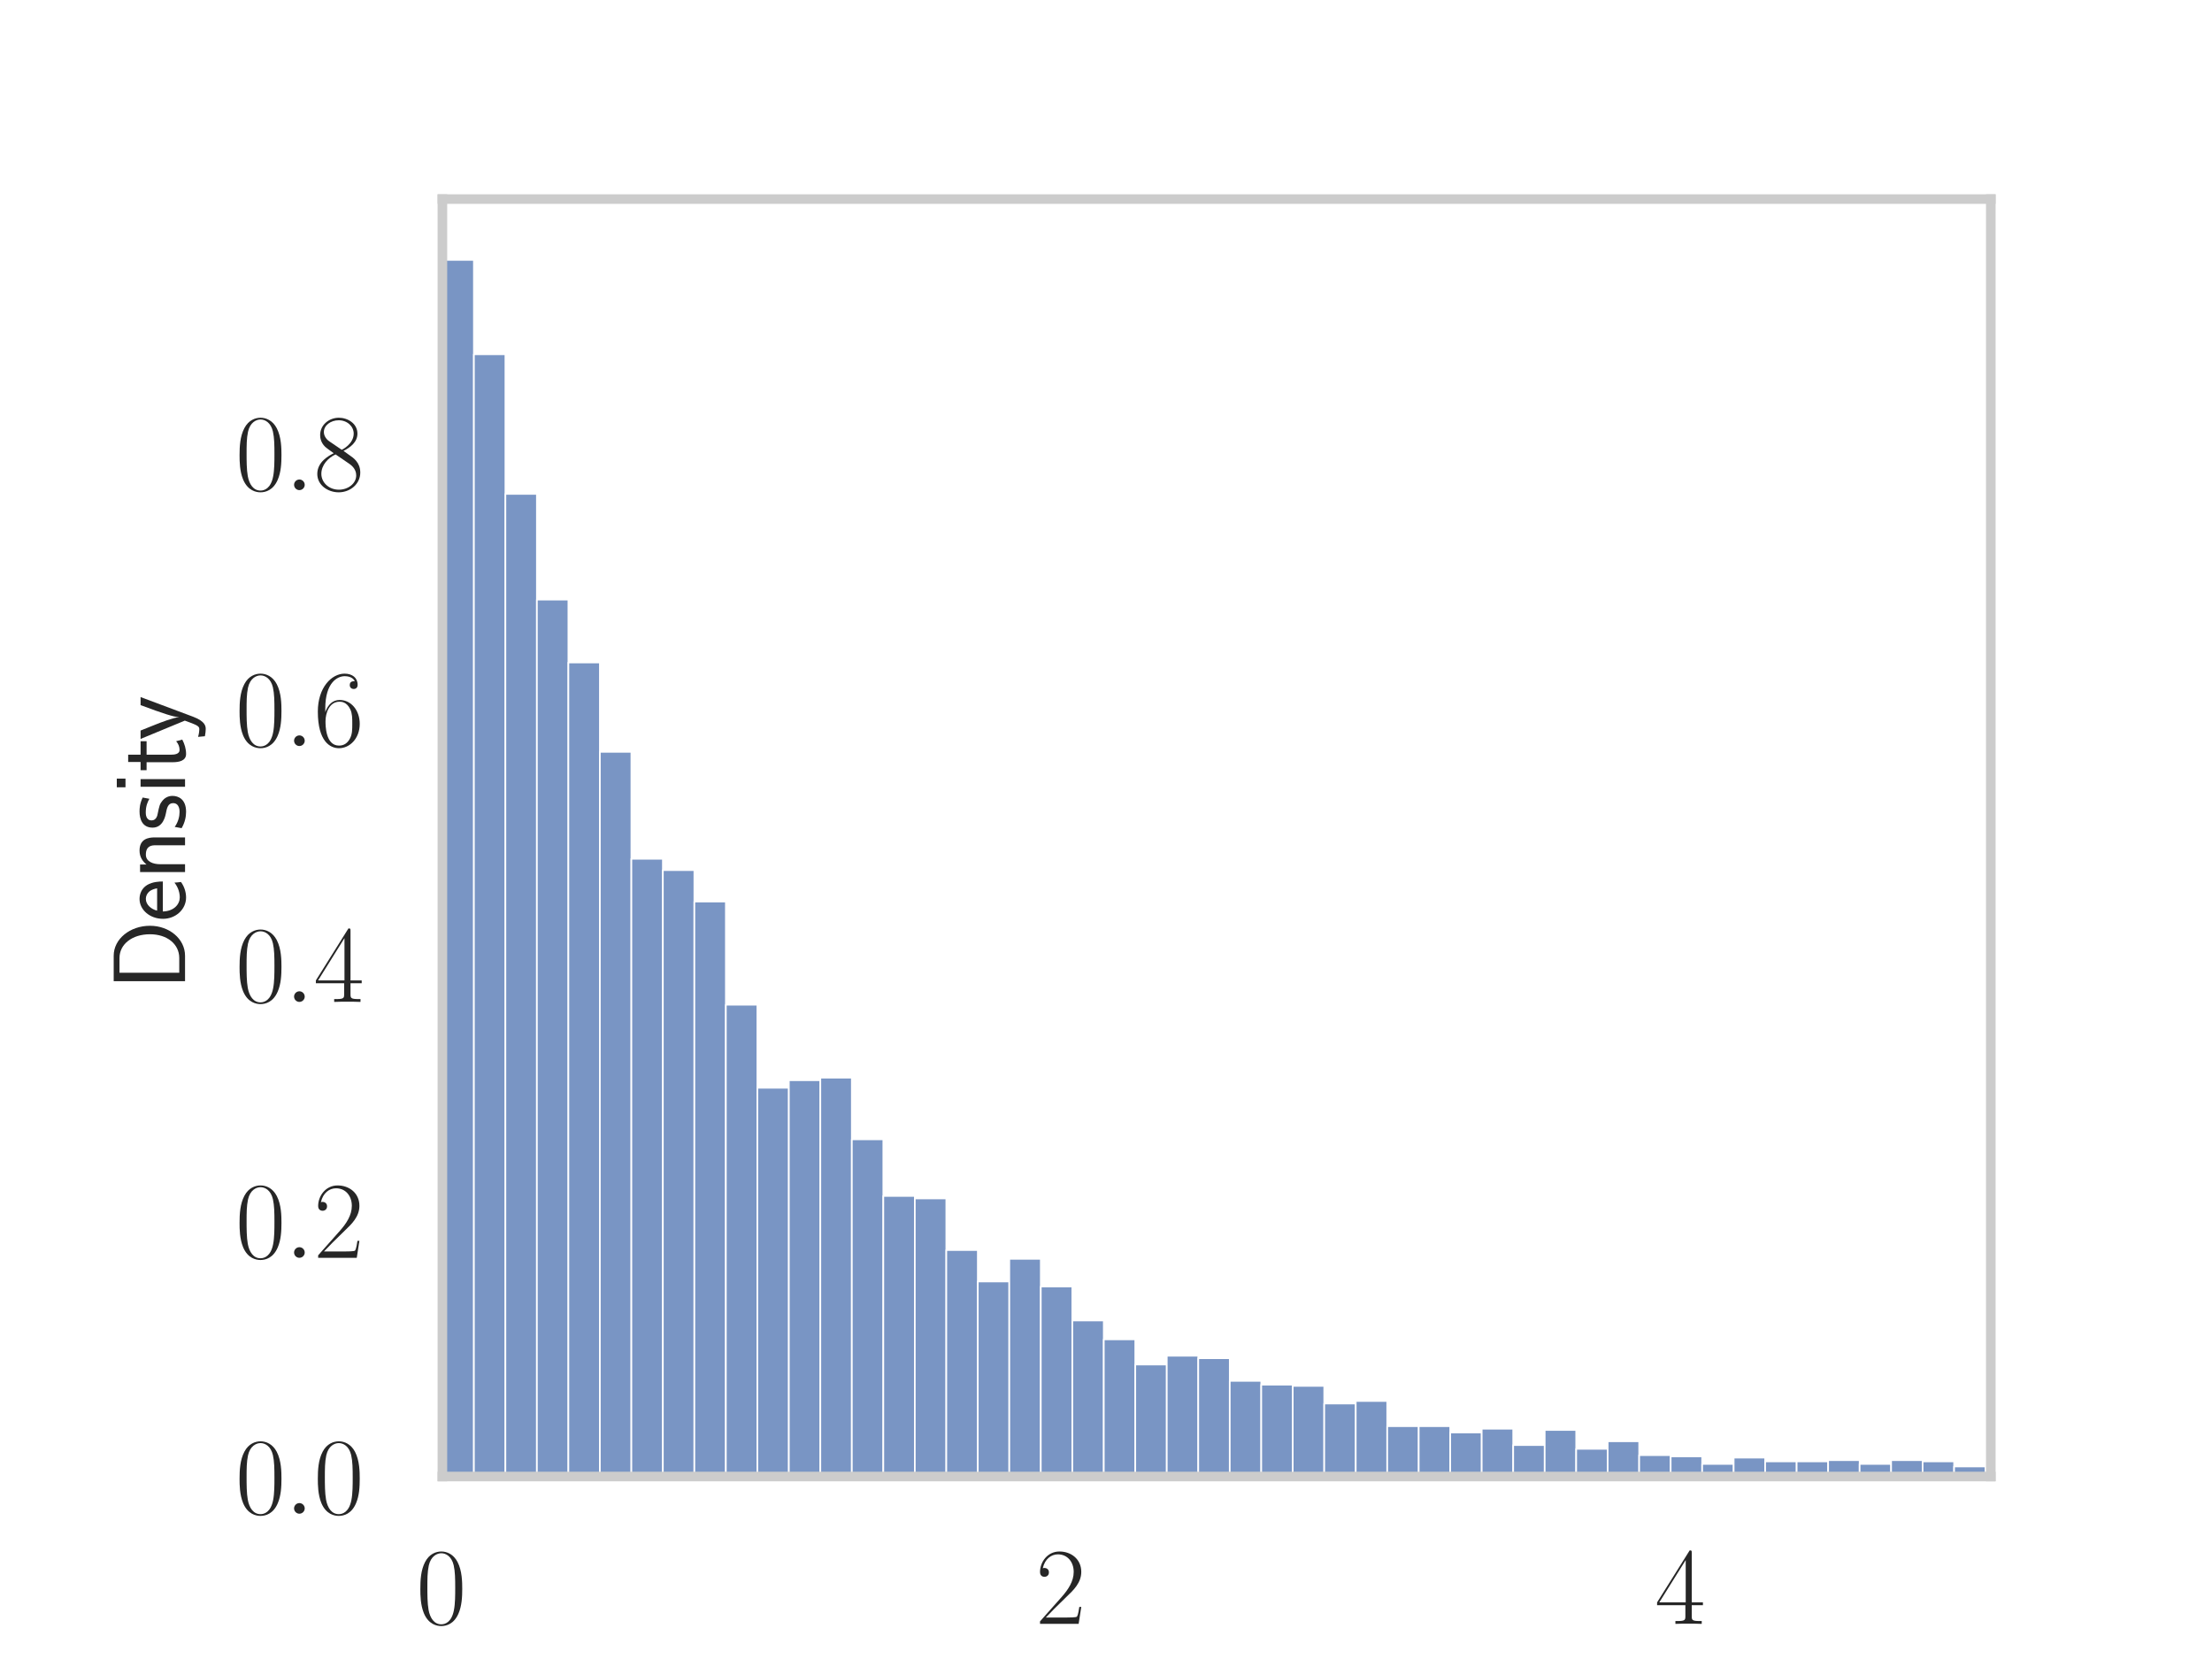 <?xml version="1.0" encoding="utf-8" standalone="no"?>
<!DOCTYPE svg PUBLIC "-//W3C//DTD SVG 1.1//EN"
  "http://www.w3.org/Graphics/SVG/1.1/DTD/svg11.dtd">
<svg xmlns:xlink="http://www.w3.org/1999/xlink" width="288pt" height="216pt" viewBox="0 0 288 216" xmlns="http://www.w3.org/2000/svg" version="1.1">
 <defs>
  <style type="text/css">*{stroke-linejoin: round; stroke-linecap: butt}</style>
 </defs>
 <g id="figure_1">
  <g id="patch_1">
   <path d="M 0 216 
L 288 216 
L 288 0 
L 0 0 
z
" style="fill: #ffffff"/>
  </g>
  <g id="axes_1">
   <g id="patch_2">
    <path d="M 57.6 192.24 
L 259.2 192.24 
L 259.2 25.92 
L 57.6 25.92 
z
" style="fill: #ffffff"/>
   </g>
   <g id="matplotlib.axis_1">
    <g id="xtick_1">
     <g id="text_1">
      <!-- $\mathdefault{0}$ -->
      <g style="fill: #262626" transform="translate(54.186 211.426)scale(0.14 -0.14)">
       <defs>
        <path id="CMR17-30" d="M 2688 2038 
C 2688 2430 2682 3099 2413 3613 
C 2176 4063 1798 4224 1466 4224 
C 1158 4224 768 4082 525 3620 
C 269 3137 243 2539 243 2038 
C 243 1671 250 1112 448 623 
C 723 -39 1216 -128 1466 -128 
C 1760 -128 2208 -7 2470 604 
C 2662 1048 2688 1568 2688 2038 
z
M 1466 -26 
C 1056 -26 813 328 723 816 
C 653 1196 653 1749 653 2109 
C 653 2604 653 3015 736 3407 
C 858 3954 1216 4121 1466 4121 
C 1728 4121 2067 3947 2189 3420 
C 2272 3054 2278 2623 2278 2109 
C 2278 1691 2278 1176 2202 797 
C 2067 96 1690 -26 1466 -26 
z
" transform="scale(0.016)"/>
       </defs>
       <use xlink:href="#CMR17-30" transform="scale(0.996)"/>
      </g>
     </g>
    </g>
    <g id="xtick_2">
     <g id="text_2">
      <!-- $\mathdefault{2}$ -->
      <g style="fill: #262626" transform="translate(134.826 211.426)scale(0.14 -0.14)">
       <defs>
        <path id="CMR17-32" d="M 2669 990 
L 2554 990 
C 2490 537 2438 460 2413 422 
C 2381 371 1920 371 1830 371 
L 602 371 
C 832 620 1280 1073 1824 1596 
C 2214 1966 2669 2400 2669 3033 
C 2669 3788 2067 4224 1395 4224 
C 691 4224 262 3603 262 3027 
C 262 2777 448 2745 525 2745 
C 589 2745 781 2783 781 3007 
C 781 3206 614 3264 525 3264 
C 486 3264 448 3257 422 3244 
C 544 3788 915 4057 1306 4057 
C 1862 4057 2227 3616 2227 3033 
C 2227 2477 1901 1998 1536 1583 
L 262 147 
L 262 0 
L 2515 0 
L 2669 990 
z
" transform="scale(0.016)"/>
       </defs>
       <use xlink:href="#CMR17-32" transform="scale(0.996)"/>
      </g>
     </g>
    </g>
    <g id="xtick_3">
     <g id="text_3">
      <!-- $\mathdefault{4}$ -->
      <g style="fill: #262626" transform="translate(215.466 211.426)scale(0.14 -0.14)">
       <defs>
        <path id="CMR17-34" d="M 2150 4147 
C 2150 4281 2144 4288 2029 4288 
L 128 1254 
L 128 1088 
L 1779 1088 
L 1779 460 
C 1779 230 1766 166 1318 166 
L 1197 166 
L 1197 0 
C 1402 12 1747 12 1965 12 
C 2182 12 2528 12 2733 0 
L 2733 166 
L 2611 166 
C 2163 166 2150 230 2150 460 
L 2150 1088 
L 2803 1088 
L 2803 1254 
L 2150 1254 
L 2150 4147 
z
M 1798 3723 
L 1798 1254 
L 256 1254 
L 1798 3723 
z
" transform="scale(0.016)"/>
       </defs>
       <use xlink:href="#CMR17-34" transform="scale(0.996)"/>
      </g>
     </g>
    </g>
   </g>
   <g id="matplotlib.axis_2">
    <g id="ytick_1">
     <g id="text_4">
      <!-- $\mathdefault{0.0}$ -->
      <g style="fill: #262626" transform="translate(30.649 197.083)scale(0.14 -0.14)">
       <defs>
        <path id="CMMI12-3a" d="M 1178 307 
C 1178 492 1024 620 870 620 
C 685 620 557 467 557 313 
C 557 128 710 0 864 0 
C 1050 0 1178 153 1178 307 
z
" transform="scale(0.016)"/>
       </defs>
       <use xlink:href="#CMR17-30" transform="scale(0.996)"/>
       <use xlink:href="#CMMI12-3a" transform="translate(45.69 0)scale(0.996)"/>
       <use xlink:href="#CMR17-30" transform="translate(72.788 0)scale(0.996)"/>
      </g>
     </g>
    </g>
    <g id="ytick_2">
     <g id="text_5">
      <!-- $\mathdefault{0.2}$ -->
      <g style="fill: #262626" transform="translate(30.649 163.766)scale(0.14 -0.14)">
       <use xlink:href="#CMR17-30" transform="scale(0.996)"/>
       <use xlink:href="#CMMI12-3a" transform="translate(45.69 0)scale(0.996)"/>
       <use xlink:href="#CMR17-32" transform="translate(72.788 0)scale(0.996)"/>
      </g>
     </g>
    </g>
    <g id="ytick_3">
     <g id="text_6">
      <!-- $\mathdefault{0.4}$ -->
      <g style="fill: #262626" transform="translate(30.649 130.448)scale(0.14 -0.14)">
       <use xlink:href="#CMR17-30" transform="scale(0.996)"/>
       <use xlink:href="#CMMI12-3a" transform="translate(45.69 0)scale(0.996)"/>
       <use xlink:href="#CMR17-34" transform="translate(72.788 0)scale(0.996)"/>
      </g>
     </g>
    </g>
    <g id="ytick_4">
     <g id="text_7">
      <!-- $\mathdefault{0.6}$ -->
      <g style="fill: #262626" transform="translate(30.649 97.131)scale(0.14 -0.14)">
       <defs>
        <path id="CMR17-36" d="M 678 2198 
C 678 3712 1395 4076 1811 4076 
C 1946 4076 2272 4049 2400 3782 
C 2298 3782 2106 3782 2106 3558 
C 2106 3385 2246 3328 2336 3328 
C 2394 3328 2566 3353 2566 3571 
C 2566 3987 2246 4224 1805 4224 
C 1043 4224 243 3411 243 2011 
C 243 257 966 -128 1478 -128 
C 2099 -128 2688 431 2688 1295 
C 2688 2101 2170 2688 1517 2688 
C 1126 2688 838 2430 678 1979 
L 678 2198 
z
M 1478 25 
C 691 25 691 1212 691 1450 
C 691 1914 909 2585 1504 2585 
C 1613 2585 1926 2585 2138 2140 
C 2253 1889 2253 1624 2253 1302 
C 2253 954 2253 696 2118 438 
C 1978 173 1773 25 1478 25 
z
" transform="scale(0.016)"/>
       </defs>
       <use xlink:href="#CMR17-30" transform="scale(0.996)"/>
       <use xlink:href="#CMMI12-3a" transform="translate(45.69 0)scale(0.996)"/>
       <use xlink:href="#CMR17-36" transform="translate(72.788 0)scale(0.996)"/>
      </g>
     </g>
    </g>
    <g id="ytick_5">
     <g id="text_8">
      <!-- $\mathdefault{0.8}$ -->
      <g style="fill: #262626" transform="translate(30.649 63.813)scale(0.14 -0.14)">
       <defs>
        <path id="CMR17-38" d="M 1741 2289 
C 2144 2494 2554 2803 2554 3298 
C 2554 3884 1990 4224 1472 4224 
C 890 4224 378 3800 378 3215 
C 378 3054 416 2777 666 2533 
C 730 2469 998 2276 1171 2154 
C 883 2006 211 1652 211 945 
C 211 282 838 -128 1459 -128 
C 2144 -128 2720 366 2720 1022 
C 2720 1607 2330 1877 2074 2051 
L 1741 2289 
z
M 902 2855 
C 851 2887 595 3086 595 3388 
C 595 3781 998 4076 1459 4076 
C 1965 4076 2336 3716 2336 3298 
C 2336 2700 1670 2359 1638 2359 
C 1632 2359 1626 2359 1574 2398 
L 902 2855 
z
M 2080 1536 
C 2176 1466 2483 1253 2483 861 
C 2483 385 2010 25 1472 25 
C 890 25 448 443 448 951 
C 448 1459 838 1884 1280 2083 
L 2080 1536 
z
" transform="scale(0.016)"/>
       </defs>
       <use xlink:href="#CMR17-30" transform="scale(0.996)"/>
       <use xlink:href="#CMMI12-3a" transform="translate(45.69 0)scale(0.996)"/>
       <use xlink:href="#CMR17-38" transform="translate(72.788 0)scale(0.996)"/>
      </g>
     </g>
    </g>
    <g id="text_9">
     <!-- Density -->
     <g style="fill: #262626" transform="translate(24.092 128.949)rotate(-90)scale(0.132 -0.132)">
      <defs>
       <path id="CMSS17-44" d="M 570 4416 
L 570 0 
L 2144 0 
C 3194 0 4000 981 4000 2169 
C 4000 3396 3194 4416 2144 4416 
L 570 4416 
z
M 1094 358 
L 1094 4057 
L 2003 4057 
C 2861 4057 3475 3275 3475 2169 
C 3475 1108 2867 358 2003 358 
L 1094 358 
z
" transform="scale(0.016)"/>
       <path id="CMSS17-65" d="M 2502 1375 
C 2502 1587 2490 2001 2285 2347 
C 2061 2713 1696 2816 1421 2816 
C 755 2816 192 2184 192 1363 
C 192 579 774 -64 1510 -64 
C 1798 -64 2150 19 2470 249 
C 2470 275 2458 414 2451 421 
C 2451 433 2432 629 2432 655 
C 2125 408 1773 326 1517 326 
C 1107 326 666 667 646 1375 
L 2502 1375 
z
M 698 1728 
C 781 2086 1062 2425 1421 2425 
C 1517 2425 1965 2412 2080 1728 
L 698 1728 
z
" transform="scale(0.016)"/>
       <path id="CMSS17-6e" d="M 2618 1878 
C 2618 2283 2522 2816 1798 2816 
C 1389 2816 1120 2604 941 2386 
L 941 2783 
L 474 2783 
L 474 0 
L 960 0 
L 960 1556 
C 960 1962 1114 2425 1549 2425 
C 2112 2425 2131 2045 2131 1826 
L 2131 0 
L 2618 0 
L 2618 1878 
z
" transform="scale(0.016)"/>
       <path id="CMSS17-73" d="M 2061 2623 
C 1683 2803 1389 2816 1197 2816 
C 742 2816 198 2655 198 2009 
C 198 1363 902 1222 1094 1183 
C 1389 1126 1715 1062 1715 742 
C 1715 339 1254 339 1171 339 
C 915 339 563 409 243 639 
L 166 211 
C 531 0 883 -64 1178 -64 
C 1965 -64 2163 416 2163 780 
C 2163 1094 1984 1305 1862 1401 
C 1651 1567 1574 1587 1050 1695 
C 960 1708 646 1779 646 2067 
C 646 2431 1050 2431 1139 2431 
C 1555 2431 1811 2303 1984 2207 
L 2061 2623 
z
" transform="scale(0.016)"/>
       <path id="CMSS17-69" d="M 979 4224 
L 442 4224 
L 442 3686 
L 979 3686 
L 979 4224 
z
M 947 2752 
L 474 2752 
L 474 0 
L 947 0 
L 947 2752 
z
" transform="scale(0.016)"/>
       <path id="CMSS17-74" d="M 1069 2380 
L 1901 2380 
L 1901 2752 
L 1069 2752 
L 1069 3520 
L 614 3520 
L 614 2752 
L 109 2752 
L 109 2380 
L 602 2380 
L 602 751 
C 602 384 685 -64 1107 -64 
C 1427 -64 1722 25 2003 172 
L 1901 551 
C 1747 416 1562 339 1363 339 
C 1082 339 1069 699 1069 860 
L 1069 2380 
z
" transform="scale(0.016)"/>
       <path id="CMSS17-79" d="M 2675 2752 
L 2176 2752 
C 1632 1293 1446 701 1434 383 
L 1427 383 
C 1408 695 1126 1459 902 2006 
L 602 2752 
L 83 2752 
L 1216 14 
C 1146 -177 1043 -464 1011 -527 
C 870 -884 774 -884 672 -884 
C 646 -884 442 -877 211 -807 
L 250 -1229 
C 410 -1261 570 -1280 685 -1280 
C 845 -1280 1165 -1280 1459 -495 
L 2675 2752 
z
" transform="scale(0.016)"/>
      </defs>
      <use xlink:href="#CMSS17-44" transform="scale(0.996)"/>
      <use xlink:href="#CMSS17-65" transform="translate(67.543 0)scale(0.996)"/>
      <use xlink:href="#CMSS17-6e" transform="translate(109.182 0)scale(0.996)"/>
      <use xlink:href="#CMSS17-73" transform="translate(157.387 0)scale(0.996)"/>
      <use xlink:href="#CMSS17-69" transform="translate(193.3 0)scale(0.996)"/>
      <use xlink:href="#CMSS17-74" transform="translate(215.481 0)scale(0.996)"/>
      <use xlink:href="#CMSS17-79" transform="translate(246.71 0)scale(0.996)"/>
     </g>
    </g>
   </g>
   <g id="patch_3">
    <path d="M 57.602 192.24 
L 61.702 192.24 
L 61.702 33.84 
L 57.602 33.84 
z
" clip-path="url(#p4ff77a1380)" style="fill: #4c72b0; fill-opacity: 0.75; stroke: #ffffff; stroke-width: 0.213; stroke-linejoin: miter"/>
   </g>
   <g id="patch_4">
    <path d="M 61.702 192.24 
L 65.803 192.24 
L 65.803 46.125 
L 61.702 46.125 
z
" clip-path="url(#p4ff77a1380)" style="fill: #4c72b0; fill-opacity: 0.75; stroke: #ffffff; stroke-width: 0.213; stroke-linejoin: miter"/>
   </g>
   <g id="patch_5">
    <path d="M 65.803 192.24 
L 69.903 192.24 
L 69.903 64.308 
L 65.803 64.308 
z
" clip-path="url(#p4ff77a1380)" style="fill: #4c72b0; fill-opacity: 0.75; stroke: #ffffff; stroke-width: 0.213; stroke-linejoin: miter"/>
   </g>
   <g id="patch_6">
    <path d="M 69.903 192.24 
L 74.004 192.24 
L 74.004 78.068 
L 69.903 78.068 
z
" clip-path="url(#p4ff77a1380)" style="fill: #4c72b0; fill-opacity: 0.75; stroke: #ffffff; stroke-width: 0.213; stroke-linejoin: miter"/>
   </g>
   <g id="patch_7">
    <path d="M 74.004 192.24 
L 78.104 192.24 
L 78.104 86.258 
L 74.004 86.258 
z
" clip-path="url(#p4ff77a1380)" style="fill: #4c72b0; fill-opacity: 0.75; stroke: #ffffff; stroke-width: 0.213; stroke-linejoin: miter"/>
   </g>
   <g id="patch_8">
    <path d="M 78.104 192.24 
L 82.205 192.24 
L 82.205 97.888 
L 78.104 97.888 
z
" clip-path="url(#p4ff77a1380)" style="fill: #4c72b0; fill-opacity: 0.75; stroke: #ffffff; stroke-width: 0.213; stroke-linejoin: miter"/>
   </g>
   <g id="patch_9">
    <path d="M 82.205 192.24 
L 86.305 192.24 
L 86.305 111.811 
L 82.205 111.811 
z
" clip-path="url(#p4ff77a1380)" style="fill: #4c72b0; fill-opacity: 0.75; stroke: #ffffff; stroke-width: 0.213; stroke-linejoin: miter"/>
   </g>
   <g id="patch_10">
    <path d="M 86.305 192.24 
L 90.406 192.24 
L 90.406 113.286 
L 86.305 113.286 
z
" clip-path="url(#p4ff77a1380)" style="fill: #4c72b0; fill-opacity: 0.75; stroke: #ffffff; stroke-width: 0.213; stroke-linejoin: miter"/>
   </g>
   <g id="patch_11">
    <path d="M 90.406 192.24 
L 94.506 192.24 
L 94.506 117.381 
L 90.406 117.381 
z
" clip-path="url(#p4ff77a1380)" style="fill: #4c72b0; fill-opacity: 0.75; stroke: #ffffff; stroke-width: 0.213; stroke-linejoin: miter"/>
   </g>
   <g id="patch_12">
    <path d="M 94.506 192.24 
L 98.607 192.24 
L 98.607 130.813 
L 94.506 130.813 
z
" clip-path="url(#p4ff77a1380)" style="fill: #4c72b0; fill-opacity: 0.75; stroke: #ffffff; stroke-width: 0.213; stroke-linejoin: miter"/>
   </g>
   <g id="patch_13">
    <path d="M 98.607 192.24 
L 102.707 192.24 
L 102.707 141.624 
L 98.607 141.624 
z
" clip-path="url(#p4ff77a1380)" style="fill: #4c72b0; fill-opacity: 0.75; stroke: #ffffff; stroke-width: 0.213; stroke-linejoin: miter"/>
   </g>
   <g id="patch_14">
    <path d="M 102.707 192.24 
L 106.808 192.24 
L 106.808 140.641 
L 102.707 140.641 
z
" clip-path="url(#p4ff77a1380)" style="fill: #4c72b0; fill-opacity: 0.75; stroke: #ffffff; stroke-width: 0.213; stroke-linejoin: miter"/>
   </g>
   <g id="patch_15">
    <path d="M 106.808 192.24 
L 110.908 192.24 
L 110.908 140.314 
L 106.808 140.314 
z
" clip-path="url(#p4ff77a1380)" style="fill: #4c72b0; fill-opacity: 0.75; stroke: #ffffff; stroke-width: 0.213; stroke-linejoin: miter"/>
   </g>
   <g id="patch_16">
    <path d="M 110.908 192.24 
L 115.008 192.24 
L 115.008 148.34 
L 110.908 148.34 
z
" clip-path="url(#p4ff77a1380)" style="fill: #4c72b0; fill-opacity: 0.75; stroke: #ffffff; stroke-width: 0.213; stroke-linejoin: miter"/>
   </g>
   <g id="patch_17">
    <path d="M 115.008 192.24 
L 119.109 192.24 
L 119.109 155.711 
L 115.008 155.711 
z
" clip-path="url(#p4ff77a1380)" style="fill: #4c72b0; fill-opacity: 0.75; stroke: #ffffff; stroke-width: 0.213; stroke-linejoin: miter"/>
   </g>
   <g id="patch_18">
    <path d="M 119.109 192.24 
L 123.209 192.24 
L 123.209 156.039 
L 119.109 156.039 
z
" clip-path="url(#p4ff77a1380)" style="fill: #4c72b0; fill-opacity: 0.75; stroke: #ffffff; stroke-width: 0.213; stroke-linejoin: miter"/>
   </g>
   <g id="patch_19">
    <path d="M 123.209 192.24 
L 127.31 192.24 
L 127.31 162.755 
L 123.209 162.755 
z
" clip-path="url(#p4ff77a1380)" style="fill: #4c72b0; fill-opacity: 0.75; stroke: #ffffff; stroke-width: 0.213; stroke-linejoin: miter"/>
   </g>
   <g id="patch_20">
    <path d="M 127.31 192.24 
L 131.41 192.24 
L 131.41 166.85 
L 127.31 166.85 
z
" clip-path="url(#p4ff77a1380)" style="fill: #4c72b0; fill-opacity: 0.75; stroke: #ffffff; stroke-width: 0.213; stroke-linejoin: miter"/>
   </g>
   <g id="patch_21">
    <path d="M 131.41 192.24 
L 135.511 192.24 
L 135.511 163.902 
L 131.41 163.902 
z
" clip-path="url(#p4ff77a1380)" style="fill: #4c72b0; fill-opacity: 0.75; stroke: #ffffff; stroke-width: 0.213; stroke-linejoin: miter"/>
   </g>
   <g id="patch_22">
    <path d="M 135.511 192.24 
L 139.611 192.24 
L 139.611 167.505 
L 135.511 167.505 
z
" clip-path="url(#p4ff77a1380)" style="fill: #4c72b0; fill-opacity: 0.75; stroke: #ffffff; stroke-width: 0.213; stroke-linejoin: miter"/>
   </g>
   <g id="patch_23">
    <path d="M 139.611 192.24 
L 143.712 192.24 
L 143.712 171.928 
L 139.611 171.928 
z
" clip-path="url(#p4ff77a1380)" style="fill: #4c72b0; fill-opacity: 0.75; stroke: #ffffff; stroke-width: 0.213; stroke-linejoin: miter"/>
   </g>
   <g id="patch_24">
    <path d="M 143.712 192.24 
L 147.812 192.24 
L 147.812 174.385 
L 143.712 174.385 
z
" clip-path="url(#p4ff77a1380)" style="fill: #4c72b0; fill-opacity: 0.75; stroke: #ffffff; stroke-width: 0.213; stroke-linejoin: miter"/>
   </g>
   <g id="patch_25">
    <path d="M 147.812 192.24 
L 151.913 192.24 
L 151.913 177.661 
L 147.812 177.661 
z
" clip-path="url(#p4ff77a1380)" style="fill: #4c72b0; fill-opacity: 0.75; stroke: #ffffff; stroke-width: 0.213; stroke-linejoin: miter"/>
   </g>
   <g id="patch_26">
    <path d="M 151.913 192.24 
L 156.013 192.24 
L 156.013 176.515 
L 151.913 176.515 
z
" clip-path="url(#p4ff77a1380)" style="fill: #4c72b0; fill-opacity: 0.75; stroke: #ffffff; stroke-width: 0.213; stroke-linejoin: miter"/>
   </g>
   <g id="patch_27">
    <path d="M 156.013 192.24 
L 160.114 192.24 
L 160.114 176.842 
L 156.013 176.842 
z
" clip-path="url(#p4ff77a1380)" style="fill: #4c72b0; fill-opacity: 0.75; stroke: #ffffff; stroke-width: 0.213; stroke-linejoin: miter"/>
   </g>
   <g id="patch_28">
    <path d="M 160.114 192.24 
L 164.214 192.24 
L 164.214 179.791 
L 160.114 179.791 
z
" clip-path="url(#p4ff77a1380)" style="fill: #4c72b0; fill-opacity: 0.75; stroke: #ffffff; stroke-width: 0.213; stroke-linejoin: miter"/>
   </g>
   <g id="patch_29">
    <path d="M 164.214 192.24 
L 168.314 192.24 
L 168.314 180.282 
L 164.214 180.282 
z
" clip-path="url(#p4ff77a1380)" style="fill: #4c72b0; fill-opacity: 0.75; stroke: #ffffff; stroke-width: 0.213; stroke-linejoin: miter"/>
   </g>
   <g id="patch_30">
    <path d="M 168.314 192.24 
L 172.415 192.24 
L 172.415 180.446 
L 168.314 180.446 
z
" clip-path="url(#p4ff77a1380)" style="fill: #4c72b0; fill-opacity: 0.75; stroke: #ffffff; stroke-width: 0.213; stroke-linejoin: miter"/>
   </g>
   <g id="patch_31">
    <path d="M 172.415 192.24 
L 176.515 192.24 
L 176.515 182.739 
L 172.415 182.739 
z
" clip-path="url(#p4ff77a1380)" style="fill: #4c72b0; fill-opacity: 0.75; stroke: #ffffff; stroke-width: 0.213; stroke-linejoin: miter"/>
   </g>
   <g id="patch_32">
    <path d="M 176.515 192.24 
L 180.616 192.24 
L 180.616 182.412 
L 176.515 182.412 
z
" clip-path="url(#p4ff77a1380)" style="fill: #4c72b0; fill-opacity: 0.75; stroke: #ffffff; stroke-width: 0.213; stroke-linejoin: miter"/>
   </g>
   <g id="patch_33">
    <path d="M 180.616 192.24 
L 184.716 192.24 
L 184.716 185.688 
L 180.616 185.688 
z
" clip-path="url(#p4ff77a1380)" style="fill: #4c72b0; fill-opacity: 0.75; stroke: #ffffff; stroke-width: 0.213; stroke-linejoin: miter"/>
   </g>
   <g id="patch_34">
    <path d="M 184.716 192.24 
L 188.817 192.24 
L 188.817 185.688 
L 184.716 185.688 
z
" clip-path="url(#p4ff77a1380)" style="fill: #4c72b0; fill-opacity: 0.75; stroke: #ffffff; stroke-width: 0.213; stroke-linejoin: miter"/>
   </g>
   <g id="patch_35">
    <path d="M 188.817 192.24 
L 192.917 192.24 
L 192.917 186.507 
L 188.817 186.507 
z
" clip-path="url(#p4ff77a1380)" style="fill: #4c72b0; fill-opacity: 0.75; stroke: #ffffff; stroke-width: 0.213; stroke-linejoin: miter"/>
   </g>
   <g id="patch_36">
    <path d="M 192.917 192.24 
L 197.018 192.24 
L 197.018 186.015 
L 192.917 186.015 
z
" clip-path="url(#p4ff77a1380)" style="fill: #4c72b0; fill-opacity: 0.75; stroke: #ffffff; stroke-width: 0.213; stroke-linejoin: miter"/>
   </g>
   <g id="patch_37">
    <path d="M 197.018 192.24 
L 201.118 192.24 
L 201.118 188.145 
L 197.018 188.145 
z
" clip-path="url(#p4ff77a1380)" style="fill: #4c72b0; fill-opacity: 0.75; stroke: #ffffff; stroke-width: 0.213; stroke-linejoin: miter"/>
   </g>
   <g id="patch_38">
    <path d="M 201.118 192.24 
L 205.219 192.24 
L 205.219 186.179 
L 201.118 186.179 
z
" clip-path="url(#p4ff77a1380)" style="fill: #4c72b0; fill-opacity: 0.75; stroke: #ffffff; stroke-width: 0.213; stroke-linejoin: miter"/>
   </g>
   <g id="patch_39">
    <path d="M 205.219 192.24 
L 209.319 192.24 
L 209.319 188.636 
L 205.219 188.636 
z
" clip-path="url(#p4ff77a1380)" style="fill: #4c72b0; fill-opacity: 0.75; stroke: #ffffff; stroke-width: 0.213; stroke-linejoin: miter"/>
   </g>
   <g id="patch_40">
    <path d="M 209.319 192.24 
L 213.42 192.24 
L 213.42 187.653 
L 209.319 187.653 
z
" clip-path="url(#p4ff77a1380)" style="fill: #4c72b0; fill-opacity: 0.75; stroke: #ffffff; stroke-width: 0.213; stroke-linejoin: miter"/>
   </g>
   <g id="patch_41">
    <path d="M 213.42 192.24 
L 217.52 192.24 
L 217.52 189.455 
L 213.42 189.455 
z
" clip-path="url(#p4ff77a1380)" style="fill: #4c72b0; fill-opacity: 0.75; stroke: #ffffff; stroke-width: 0.213; stroke-linejoin: miter"/>
   </g>
   <g id="patch_42">
    <path d="M 217.52 192.24 
L 221.62 192.24 
L 221.62 189.619 
L 217.52 189.619 
z
" clip-path="url(#p4ff77a1380)" style="fill: #4c72b0; fill-opacity: 0.75; stroke: #ffffff; stroke-width: 0.213; stroke-linejoin: miter"/>
   </g>
   <g id="patch_43">
    <path d="M 221.62 192.24 
L 225.721 192.24 
L 225.721 190.602 
L 221.62 190.602 
z
" clip-path="url(#p4ff77a1380)" style="fill: #4c72b0; fill-opacity: 0.75; stroke: #ffffff; stroke-width: 0.213; stroke-linejoin: miter"/>
   </g>
   <g id="patch_44">
    <path d="M 225.721 192.24 
L 229.821 192.24 
L 229.821 189.783 
L 225.721 189.783 
z
" clip-path="url(#p4ff77a1380)" style="fill: #4c72b0; fill-opacity: 0.75; stroke: #ffffff; stroke-width: 0.213; stroke-linejoin: miter"/>
   </g>
   <g id="patch_45">
    <path d="M 229.821 192.24 
L 233.922 192.24 
L 233.922 190.274 
L 229.821 190.274 
z
" clip-path="url(#p4ff77a1380)" style="fill: #4c72b0; fill-opacity: 0.75; stroke: #ffffff; stroke-width: 0.213; stroke-linejoin: miter"/>
   </g>
   <g id="patch_46">
    <path d="M 233.922 192.24 
L 238.022 192.24 
L 238.022 190.274 
L 233.922 190.274 
z
" clip-path="url(#p4ff77a1380)" style="fill: #4c72b0; fill-opacity: 0.75; stroke: #ffffff; stroke-width: 0.213; stroke-linejoin: miter"/>
   </g>
   <g id="patch_47">
    <path d="M 238.022 192.24 
L 242.123 192.24 
L 242.123 190.111 
L 238.022 190.111 
z
" clip-path="url(#p4ff77a1380)" style="fill: #4c72b0; fill-opacity: 0.75; stroke: #ffffff; stroke-width: 0.213; stroke-linejoin: miter"/>
   </g>
   <g id="patch_48">
    <path d="M 242.123 192.24 
L 246.223 192.24 
L 246.223 190.602 
L 242.123 190.602 
z
" clip-path="url(#p4ff77a1380)" style="fill: #4c72b0; fill-opacity: 0.75; stroke: #ffffff; stroke-width: 0.213; stroke-linejoin: miter"/>
   </g>
   <g id="patch_49">
    <path d="M 246.223 192.24 
L 250.324 192.24 
L 250.324 190.111 
L 246.223 190.111 
z
" clip-path="url(#p4ff77a1380)" style="fill: #4c72b0; fill-opacity: 0.75; stroke: #ffffff; stroke-width: 0.213; stroke-linejoin: miter"/>
   </g>
   <g id="patch_50">
    <path d="M 250.324 192.24 
L 254.424 192.24 
L 254.424 190.274 
L 250.324 190.274 
z
" clip-path="url(#p4ff77a1380)" style="fill: #4c72b0; fill-opacity: 0.75; stroke: #ffffff; stroke-width: 0.213; stroke-linejoin: miter"/>
   </g>
   <g id="patch_51">
    <path d="M 254.424 192.24 
L 258.525 192.24 
L 258.525 190.93 
L 254.424 190.93 
z
" clip-path="url(#p4ff77a1380)" style="fill: #4c72b0; fill-opacity: 0.75; stroke: #ffffff; stroke-width: 0.213; stroke-linejoin: miter"/>
   </g>
   <g id="patch_52">
    <path d="M 258.525 192.24 
L 262.625 192.24 
L 262.625 190.93 
L 258.525 190.93 
z
" clip-path="url(#p4ff77a1380)" style="fill: #4c72b0; fill-opacity: 0.75; stroke: #ffffff; stroke-width: 0.213; stroke-linejoin: miter"/>
   </g>
   <g id="patch_53">
    <path d="M 262.625 192.24 
L 266.726 192.24 
L 266.726 192.076 
L 262.625 192.076 
z
" clip-path="url(#p4ff77a1380)" style="fill: #4c72b0; fill-opacity: 0.75; stroke: #ffffff; stroke-width: 0.213; stroke-linejoin: miter"/>
   </g>
   <g id="patch_54">
    <path d="M 266.726 192.24 
L 270.826 192.24 
L 270.826 191.093 
L 266.726 191.093 
z
" clip-path="url(#p4ff77a1380)" style="fill: #4c72b0; fill-opacity: 0.75; stroke: #ffffff; stroke-width: 0.213; stroke-linejoin: miter"/>
   </g>
   <g id="patch_55">
    <path d="M 270.826 192.24 
L 274.926 192.24 
L 274.926 190.93 
L 270.826 190.93 
z
" clip-path="url(#p4ff77a1380)" style="fill: #4c72b0; fill-opacity: 0.75; stroke: #ffffff; stroke-width: 0.213; stroke-linejoin: miter"/>
   </g>
   <g id="patch_56">
    <path d="M 274.926 192.24 
L 279.027 192.24 
L 279.027 190.602 
L 274.926 190.602 
z
" clip-path="url(#p4ff77a1380)" style="fill: #4c72b0; fill-opacity: 0.75; stroke: #ffffff; stroke-width: 0.213; stroke-linejoin: miter"/>
   </g>
   <g id="patch_57">
    <path d="M 279.027 192.24 
L 283.127 192.24 
L 283.127 191.585 
L 279.027 191.585 
z
" clip-path="url(#p4ff77a1380)" style="fill: #4c72b0; fill-opacity: 0.75; stroke: #ffffff; stroke-width: 0.213; stroke-linejoin: miter"/>
   </g>
   <g id="patch_58">
    <path d="M 283.127 192.24 
L 287.228 192.24 
L 287.228 191.749 
L 283.127 191.749 
z
" clip-path="url(#p4ff77a1380)" style="fill: #4c72b0; fill-opacity: 0.75; stroke: #ffffff; stroke-width: 0.213; stroke-linejoin: miter"/>
   </g>
   <g id="patch_59">
    <path d="M 287.228 192.24 
L 291.328 192.24 
L 291.328 191.912 
L 287.228 191.912 
z
" clip-path="url(#p4ff77a1380)" style="fill: #4c72b0; fill-opacity: 0.75; stroke: #ffffff; stroke-width: 0.213; stroke-linejoin: miter"/>
   </g>
   <g id="patch_60">
    <path d="M 291.328 192.24 
L 295.429 192.24 
L 295.429 191.093 
L 291.328 191.093 
z
" clip-path="url(#p4ff77a1380)" style="fill: #4c72b0; fill-opacity: 0.75; stroke: #ffffff; stroke-width: 0.213; stroke-linejoin: miter"/>
   </g>
   <g id="patch_61">
    <path d="M 295.429 192.24 
L 299.529 192.24 
L 299.529 191.585 
L 295.429 191.585 
z
" clip-path="url(#p4ff77a1380)" style="fill: #4c72b0; fill-opacity: 0.75; stroke: #ffffff; stroke-width: 0.213; stroke-linejoin: miter"/>
   </g>
   <g id="patch_62">
    <path d="M 299.529 192.24 
L 303.63 192.24 
L 303.63 192.24 
L 299.529 192.24 
z
" clip-path="url(#p4ff77a1380)" style="fill: #4c72b0; fill-opacity: 0.75; stroke: #ffffff; stroke-width: 0.213; stroke-linejoin: miter"/>
   </g>
   <g id="patch_63">
    <path d="M 303.63 192.24 
L 307.73 192.24 
L 307.73 192.076 
L 303.63 192.076 
z
" clip-path="url(#p4ff77a1380)" style="fill: #4c72b0; fill-opacity: 0.75; stroke: #ffffff; stroke-width: 0.213; stroke-linejoin: miter"/>
   </g>
   <g id="patch_64">
    <path d="M 307.73 192.24 
L 311.831 192.24 
L 311.831 192.076 
L 307.73 192.076 
z
" clip-path="url(#p4ff77a1380)" style="fill: #4c72b0; fill-opacity: 0.75; stroke: #ffffff; stroke-width: 0.213; stroke-linejoin: miter"/>
   </g>
   <g id="patch_65">
    <path d="M 311.831 192.24 
L 315.931 192.24 
L 315.931 191.912 
L 311.831 191.912 
z
" clip-path="url(#p4ff77a1380)" style="fill: #4c72b0; fill-opacity: 0.75; stroke: #ffffff; stroke-width: 0.213; stroke-linejoin: miter"/>
   </g>
   <g id="patch_66">
    <path d="M 315.931 192.24 
L 320.032 192.24 
L 320.032 192.076 
L 315.931 192.076 
z
" clip-path="url(#p4ff77a1380)" style="fill: #4c72b0; fill-opacity: 0.75; stroke: #ffffff; stroke-width: 0.213; stroke-linejoin: miter"/>
   </g>
   <g id="patch_67">
    <path d="M 320.032 192.24 
L 324.132 192.24 
L 324.132 192.076 
L 320.032 192.076 
z
" clip-path="url(#p4ff77a1380)" style="fill: #4c72b0; fill-opacity: 0.75; stroke: #ffffff; stroke-width: 0.213; stroke-linejoin: miter"/>
   </g>
   <g id="patch_68">
    <path d="M 324.132 192.24 
L 328.232 192.24 
L 328.232 191.912 
L 324.132 191.912 
z
" clip-path="url(#p4ff77a1380)" style="fill: #4c72b0; fill-opacity: 0.75; stroke: #ffffff; stroke-width: 0.213; stroke-linejoin: miter"/>
   </g>
   <g id="patch_69">
    <path d="M 328.232 192.24 
L 332.333 192.24 
L 332.333 191.912 
L 328.232 191.912 
z
" clip-path="url(#p4ff77a1380)" style="fill: #4c72b0; fill-opacity: 0.75; stroke: #ffffff; stroke-width: 0.213; stroke-linejoin: miter"/>
   </g>
   <g id="patch_70">
    <path d="M 332.333 192.24 
L 336.433 192.24 
L 336.433 192.24 
L 332.333 192.24 
z
" clip-path="url(#p4ff77a1380)" style="fill: #4c72b0; fill-opacity: 0.75; stroke: #ffffff; stroke-width: 0.213; stroke-linejoin: miter"/>
   </g>
   <g id="patch_71">
    <path d="M 336.433 192.24 
L 340.534 192.24 
L 340.534 192.076 
L 336.433 192.076 
z
" clip-path="url(#p4ff77a1380)" style="fill: #4c72b0; fill-opacity: 0.75; stroke: #ffffff; stroke-width: 0.213; stroke-linejoin: miter"/>
   </g>
   <g id="patch_72">
    <path d="M 340.534 192.24 
L 344.634 192.24 
L 344.634 192.24 
L 340.534 192.24 
z
" clip-path="url(#p4ff77a1380)" style="fill: #4c72b0; fill-opacity: 0.75; stroke: #ffffff; stroke-width: 0.213; stroke-linejoin: miter"/>
   </g>
   <g id="patch_73">
    <path d="M 344.634 192.24 
L 348.735 192.24 
L 348.735 192.24 
L 344.634 192.24 
z
" clip-path="url(#p4ff77a1380)" style="fill: #4c72b0; fill-opacity: 0.75; stroke: #ffffff; stroke-width: 0.213; stroke-linejoin: miter"/>
   </g>
   <g id="patch_74">
    <path d="M 348.735 192.24 
L 352.835 192.24 
L 352.835 192.24 
L 348.735 192.24 
z
" clip-path="url(#p4ff77a1380)" style="fill: #4c72b0; fill-opacity: 0.75; stroke: #ffffff; stroke-width: 0.213; stroke-linejoin: miter"/>
   </g>
   <g id="patch_75">
    <path d="M 352.835 192.24 
L 356.936 192.24 
L 356.936 192.076 
L 352.835 192.076 
z
" clip-path="url(#p4ff77a1380)" style="fill: #4c72b0; fill-opacity: 0.75; stroke: #ffffff; stroke-width: 0.213; stroke-linejoin: miter"/>
   </g>
   <g id="patch_76">
    <path d="M 356.936 192.24 
L 361.036 192.24 
L 361.036 192.24 
L 356.936 192.24 
z
" clip-path="url(#p4ff77a1380)" style="fill: #4c72b0; fill-opacity: 0.75; stroke: #ffffff; stroke-width: 0.213; stroke-linejoin: miter"/>
   </g>
   <g id="patch_77">
    <path d="M 361.036 192.24 
L 365.137 192.24 
L 365.137 192.24 
L 361.036 192.24 
z
" clip-path="url(#p4ff77a1380)" style="fill: #4c72b0; fill-opacity: 0.75; stroke: #ffffff; stroke-width: 0.213; stroke-linejoin: miter"/>
   </g>
   <g id="patch_78">
    <path d="M 365.137 192.24 
L 369.237 192.24 
L 369.237 192.24 
L 365.137 192.24 
z
" clip-path="url(#p4ff77a1380)" style="fill: #4c72b0; fill-opacity: 0.75; stroke: #ffffff; stroke-width: 0.213; stroke-linejoin: miter"/>
   </g>
   <g id="patch_79">
    <path d="M 369.237 192.24 
L 373.338 192.24 
L 373.338 192.24 
L 369.237 192.24 
z
" clip-path="url(#p4ff77a1380)" style="fill: #4c72b0; fill-opacity: 0.75; stroke: #ffffff; stroke-width: 0.213; stroke-linejoin: miter"/>
   </g>
   <g id="patch_80">
    <path d="M 373.338 192.24 
L 377.438 192.24 
L 377.438 192.24 
L 373.338 192.24 
z
" clip-path="url(#p4ff77a1380)" style="fill: #4c72b0; fill-opacity: 0.75; stroke: #ffffff; stroke-width: 0.213; stroke-linejoin: miter"/>
   </g>
   <g id="patch_81">
    <path d="M 377.438 192.24 
L 381.538 192.24 
L 381.538 192.076 
L 377.438 192.076 
z
" clip-path="url(#p4ff77a1380)" style="fill: #4c72b0; fill-opacity: 0.75; stroke: #ffffff; stroke-width: 0.213; stroke-linejoin: miter"/>
   </g>
   <g id="patch_82">
    <path d="M 381.538 192.24 
L 385.639 192.24 
L 385.639 192.24 
L 381.538 192.24 
z
" clip-path="url(#p4ff77a1380)" style="fill: #4c72b0; fill-opacity: 0.75; stroke: #ffffff; stroke-width: 0.213; stroke-linejoin: miter"/>
   </g>
   <g id="patch_83">
    <path d="M 385.639 192.24 
L 389.739 192.24 
L 389.739 192.24 
L 385.639 192.24 
z
" clip-path="url(#p4ff77a1380)" style="fill: #4c72b0; fill-opacity: 0.75; stroke: #ffffff; stroke-width: 0.213; stroke-linejoin: miter"/>
   </g>
   <g id="patch_84">
    <path d="M 389.739 192.24 
L 393.84 192.24 
L 393.84 192.24 
L 389.739 192.24 
z
" clip-path="url(#p4ff77a1380)" style="fill: #4c72b0; fill-opacity: 0.75; stroke: #ffffff; stroke-width: 0.213; stroke-linejoin: miter"/>
   </g>
   <g id="patch_85">
    <path d="M 393.84 192.24 
L 397.94 192.24 
L 397.94 192.24 
L 393.84 192.24 
z
" clip-path="url(#p4ff77a1380)" style="fill: #4c72b0; fill-opacity: 0.75; stroke: #ffffff; stroke-width: 0.213; stroke-linejoin: miter"/>
   </g>
   <g id="patch_86">
    <path d="M 397.94 192.24 
L 402.041 192.24 
L 402.041 192.24 
L 397.94 192.24 
z
" clip-path="url(#p4ff77a1380)" style="fill: #4c72b0; fill-opacity: 0.75; stroke: #ffffff; stroke-width: 0.213; stroke-linejoin: miter"/>
   </g>
   <g id="patch_87">
    <path d="M 402.041 192.24 
L 406.141 192.24 
L 406.141 192.24 
L 402.041 192.24 
z
" clip-path="url(#p4ff77a1380)" style="fill: #4c72b0; fill-opacity: 0.75; stroke: #ffffff; stroke-width: 0.213; stroke-linejoin: miter"/>
   </g>
   <g id="patch_88">
    <path d="M 406.141 192.24 
L 410.242 192.24 
L 410.242 191.912 
L 406.141 191.912 
z
" clip-path="url(#p4ff77a1380)" style="fill: #4c72b0; fill-opacity: 0.75; stroke: #ffffff; stroke-width: 0.213; stroke-linejoin: miter"/>
   </g>
   <g id="patch_89">
    <path d="M 57.6 192.24 
L 57.6 25.92 
" style="fill: none; stroke: #cccccc; stroke-width: 1.25; stroke-linejoin: miter; stroke-linecap: square"/>
   </g>
   <g id="patch_90">
    <path d="M 259.2 192.24 
L 259.2 25.92 
" style="fill: none; stroke: #cccccc; stroke-width: 1.25; stroke-linejoin: miter; stroke-linecap: square"/>
   </g>
   <g id="patch_91">
    <path d="M 57.6 192.24 
L 259.2 192.24 
" style="fill: none; stroke: #cccccc; stroke-width: 1.25; stroke-linejoin: miter; stroke-linecap: square"/>
   </g>
   <g id="patch_92">
    <path d="M 57.6 25.92 
L 259.2 25.92 
" style="fill: none; stroke: #cccccc; stroke-width: 1.25; stroke-linejoin: miter; stroke-linecap: square"/>
   </g>
  </g>
 </g>
 <defs>
  <clipPath id="p4ff77a1380">
   <rect x="57.6" y="25.92" width="201.6" height="166.32"/>
  </clipPath>
 </defs>
</svg>
